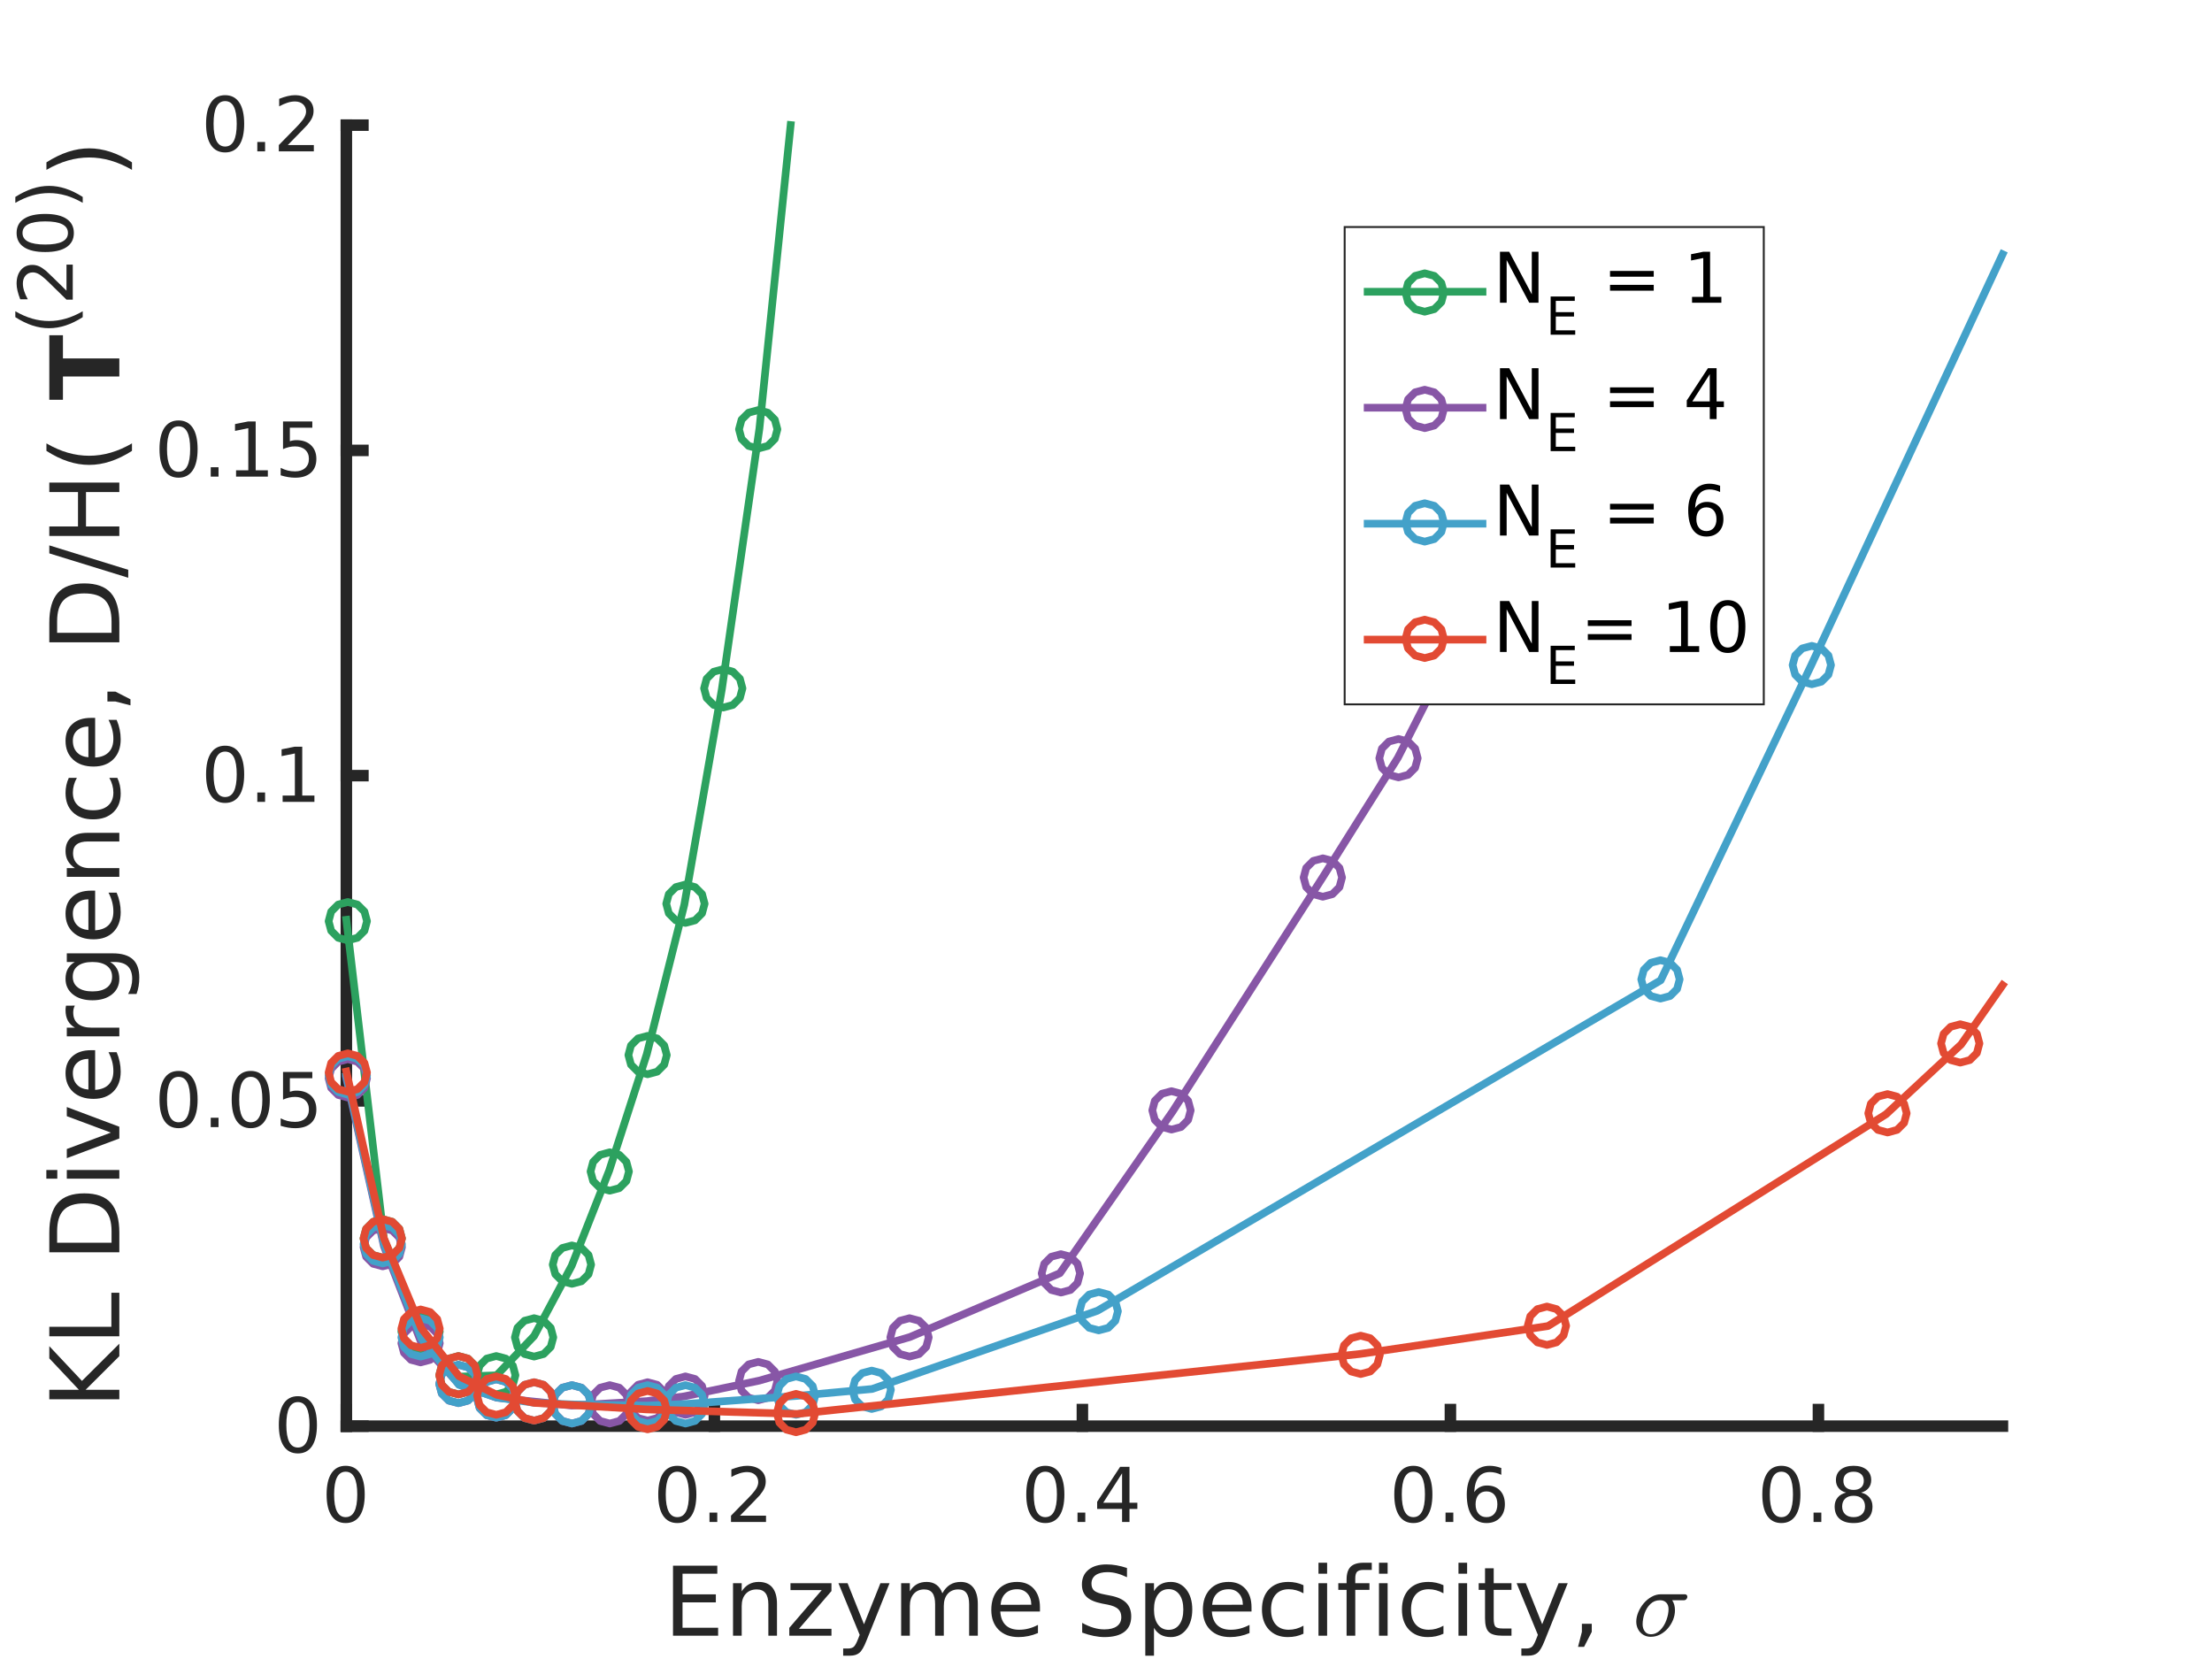 <?xml version="1.0"?>
<!DOCTYPE svg PUBLIC '-//W3C//DTD SVG 1.0//EN'
          'http://www.w3.org/TR/2001/REC-SVG-20010904/DTD/svg10.dtd'>
<svg xmlns:xlink="http://www.w3.org/1999/xlink" style="fill-opacity:1; color-rendering:auto; color-interpolation:auto; stroke:black; text-rendering:auto; stroke-linecap:square; stroke-miterlimit:10; stroke-opacity:1; shape-rendering:auto; fill:black; stroke-dasharray:none; font-weight:normal; stroke-width:1; font-family:'Dialog'; font-style:normal; stroke-linejoin:miter; font-size:12px; stroke-dashoffset:0; image-rendering:auto;" width="760" height="570" xmlns="http://www.w3.org/2000/svg"
><rect width="100%" height="100%" fill="#333333" stroke="none"/><!--Generated by the Batik Graphics2D SVG Generator--><defs id="genericDefs"
  /><g
  ><defs id="defs1"
    ><clipPath clipPathUnits="userSpaceOnUse" id="clipPath1"
      ><path d="M0 0 L760 0 L760 570 L0 570 L0 0 Z"
      /></clipPath
    ></defs
    ><g style="fill:white; stroke:white;"
    ><rect x="0" y="0" width="760" style="clip-path:url(#clipPath1); stroke:none;" height="570"
    /></g
    ><g style="fill:white; text-rendering:optimizeSpeed; color-rendering:optimizeSpeed; image-rendering:optimizeSpeed; shape-rendering:crispEdges; color-interpolation:sRGB; stroke:white;"
    ><rect x="0" width="760" height="570" y="0" style="stroke:none;"
      /><path style="stroke:none;" d="M119 490 L688 490 L688 43 L119 43 Z"
    /></g
    ><g style="fill:rgb(38,38,38); text-rendering:geometricPrecision; color-rendering:optimizeQuality; image-rendering:optimizeQuality; stroke-linejoin:round; color-interpolation:linearRGB; stroke:rgb(38,38,38); stroke-width:3.958;"
    ><line y2="490" style="fill:none;" x1="119" x2="688" y1="490"
      /><line y2="484.31" style="fill:none;" x1="119" x2="119" y1="490"
      /><line y2="484.31" style="fill:none;" x1="245.444" x2="245.444" y1="490"
      /><line y2="484.31" style="fill:none;" x1="371.889" x2="371.889" y1="490"
      /><line y2="484.31" style="fill:none;" x1="498.333" x2="498.333" y1="490"
      /><line y2="484.31" style="fill:none;" x1="624.778" x2="624.778" y1="490"
    /></g
    ><g transform="translate(119,497.917)" style="font-size:26px; fill:rgb(38,38,38); text-rendering:geometricPrecision; color-rendering:optimizeQuality; image-rendering:optimizeQuality; font-family:'SansSerif'; color-interpolation:linearRGB; stroke:rgb(38,38,38);"
    ><path style="stroke:none;" d="M-0.234 7.734 Q-2.219 7.734 -3.211 9.68 Q-4.203 11.625 -4.203 15.547 Q-4.203 19.438 -3.211 21.391 Q-2.219 23.344 -0.234 23.344 Q1.766 23.344 2.758 21.391 Q3.75 19.438 3.75 15.547 Q3.75 11.625 2.758 9.68 Q1.766 7.734 -0.234 7.734 ZM-0.234 5.703 Q2.953 5.703 4.633 8.227 Q6.312 10.75 6.312 15.547 Q6.312 20.328 4.633 22.852 Q2.953 25.375 -0.234 25.375 Q-3.422 25.375 -5.102 22.852 Q-6.781 20.328 -6.781 15.547 Q-6.781 10.75 -5.102 8.227 Q-3.422 5.703 -0.234 5.703 Z"
    /></g
    ><g transform="translate(245.444,497.917)" style="font-size:26px; fill:rgb(38,38,38); text-rendering:geometricPrecision; color-rendering:optimizeQuality; image-rendering:optimizeQuality; font-family:'SansSerif'; color-interpolation:linearRGB; stroke:rgb(38,38,38);"
    ><path style="stroke:none;" d="M-12.734 7.734 Q-14.719 7.734 -15.711 9.68 Q-16.703 11.625 -16.703 15.547 Q-16.703 19.438 -15.711 21.391 Q-14.719 23.344 -12.734 23.344 Q-10.734 23.344 -9.742 21.391 Q-8.75 19.438 -8.75 15.547 Q-8.75 11.625 -9.742 9.68 Q-10.734 7.734 -12.734 7.734 ZM-12.734 5.703 Q-9.547 5.703 -7.867 8.227 Q-6.188 10.75 -6.188 15.547 Q-6.188 20.328 -7.867 22.852 Q-9.547 25.375 -12.734 25.375 Q-15.922 25.375 -17.602 22.852 Q-19.281 20.328 -19.281 15.547 Q-19.281 10.75 -17.602 8.227 Q-15.922 5.703 -12.734 5.703 ZM-1.677 21.781 L0.995 21.781 L0.995 25 L-1.677 25 L-1.677 21.781 ZM8.791 22.844 L17.744 22.844 L17.744 25 L5.713 25 L5.713 22.844 Q7.166 21.328 9.69 18.781 Q12.213 16.234 12.854 15.5 Q14.088 14.125 14.58 13.164 Q15.072 12.203 15.072 11.281 Q15.072 9.766 14.01 8.812 Q12.947 7.859 11.244 7.859 Q10.041 7.859 8.705 8.281 Q7.369 8.703 5.838 9.547 L5.838 6.953 Q7.385 6.344 8.729 6.023 Q10.072 5.703 11.197 5.703 Q14.135 5.703 15.893 7.172 Q17.65 8.641 17.65 11.109 Q17.65 12.281 17.213 13.328 Q16.775 14.375 15.619 15.797 Q15.291 16.156 13.596 17.922 Q11.9 19.688 8.791 22.844 Z"
    /></g
    ><g transform="translate(371.889,497.917)" style="font-size:26px; fill:rgb(38,38,38); text-rendering:geometricPrecision; color-rendering:optimizeQuality; image-rendering:optimizeQuality; font-family:'SansSerif'; color-interpolation:linearRGB; stroke:rgb(38,38,38);"
    ><path style="stroke:none;" d="M-12.734 7.734 Q-14.719 7.734 -15.711 9.68 Q-16.703 11.625 -16.703 15.547 Q-16.703 19.438 -15.711 21.391 Q-14.719 23.344 -12.734 23.344 Q-10.734 23.344 -9.742 21.391 Q-8.75 19.438 -8.75 15.547 Q-8.75 11.625 -9.742 9.68 Q-10.734 7.734 -12.734 7.734 ZM-12.734 5.703 Q-9.547 5.703 -7.867 8.227 Q-6.188 10.75 -6.188 15.547 Q-6.188 20.328 -7.867 22.852 Q-9.547 25.375 -12.734 25.375 Q-15.922 25.375 -17.602 22.852 Q-19.281 20.328 -19.281 15.547 Q-19.281 10.75 -17.602 8.227 Q-15.922 5.703 -12.734 5.703 ZM-1.677 21.781 L0.995 21.781 L0.995 25 L-1.677 25 L-1.677 21.781 ZM13.635 8.281 L7.166 18.391 L13.635 18.391 L13.635 8.281 ZM12.963 6.047 L16.182 6.047 L16.182 18.391 L18.885 18.391 L18.885 20.531 L16.182 20.531 L16.182 25 L13.635 25 L13.635 20.531 L5.072 20.531 L5.072 18.062 L12.963 6.047 Z"
    /></g
    ><g transform="translate(498.333,497.917)" style="font-size:26px; fill:rgb(38,38,38); text-rendering:geometricPrecision; color-rendering:optimizeQuality; image-rendering:optimizeQuality; font-family:'SansSerif'; color-interpolation:linearRGB; stroke:rgb(38,38,38);"
    ><path style="stroke:none;" d="M-12.734 7.734 Q-14.719 7.734 -15.711 9.68 Q-16.703 11.625 -16.703 15.547 Q-16.703 19.438 -15.711 21.391 Q-14.719 23.344 -12.734 23.344 Q-10.734 23.344 -9.742 21.391 Q-8.75 19.438 -8.75 15.547 Q-8.75 11.625 -9.742 9.68 Q-10.734 7.734 -12.734 7.734 ZM-12.734 5.703 Q-9.547 5.703 -7.867 8.227 Q-6.188 10.75 -6.188 15.547 Q-6.188 20.328 -7.867 22.852 Q-9.547 25.375 -12.734 25.375 Q-15.922 25.375 -17.602 22.852 Q-19.281 20.328 -19.281 15.547 Q-19.281 10.75 -17.602 8.227 Q-15.922 5.703 -12.734 5.703 ZM-1.677 21.781 L0.995 21.781 L0.995 25 L-1.677 25 L-1.677 21.781 ZM12.385 14.5 Q10.666 14.5 9.658 15.68 Q8.65 16.859 8.65 18.922 Q8.65 20.969 9.658 22.156 Q10.666 23.344 12.385 23.344 Q14.119 23.344 15.127 22.156 Q16.135 20.969 16.135 18.922 Q16.135 16.859 15.127 15.68 Q14.119 14.5 12.385 14.5 ZM17.479 6.469 L17.479 8.797 Q16.51 8.344 15.525 8.102 Q14.541 7.859 13.588 7.859 Q11.041 7.859 9.705 9.57 Q8.369 11.281 8.182 14.75 Q8.916 13.656 10.049 13.062 Q11.182 12.469 12.541 12.469 Q15.4 12.469 17.057 14.203 Q18.713 15.938 18.713 18.922 Q18.713 21.844 16.986 23.609 Q15.26 25.375 12.385 25.375 Q9.104 25.375 7.361 22.852 Q5.619 20.328 5.619 15.547 Q5.619 11.047 7.752 8.375 Q9.885 5.703 13.479 5.703 Q14.447 5.703 15.432 5.891 Q16.416 6.078 17.479 6.469 Z"
    /></g
    ><g transform="translate(624.778,497.917)" style="font-size:26px; fill:rgb(38,38,38); text-rendering:geometricPrecision; color-rendering:optimizeQuality; image-rendering:optimizeQuality; font-family:'SansSerif'; color-interpolation:linearRGB; stroke:rgb(38,38,38);"
    ><path style="stroke:none;" d="M-12.734 7.734 Q-14.719 7.734 -15.711 9.68 Q-16.703 11.625 -16.703 15.547 Q-16.703 19.438 -15.711 21.391 Q-14.719 23.344 -12.734 23.344 Q-10.734 23.344 -9.742 21.391 Q-8.75 19.438 -8.75 15.547 Q-8.75 11.625 -9.742 9.68 Q-10.734 7.734 -12.734 7.734 ZM-12.734 5.703 Q-9.547 5.703 -7.867 8.227 Q-6.188 10.75 -6.188 15.547 Q-6.188 20.328 -7.867 22.852 Q-9.547 25.375 -12.734 25.375 Q-15.922 25.375 -17.602 22.852 Q-19.281 20.328 -19.281 15.547 Q-19.281 10.75 -17.602 8.227 Q-15.922 5.703 -12.734 5.703 ZM-1.677 21.781 L0.995 21.781 L0.995 25 L-1.677 25 L-1.677 21.781 ZM12.072 16 Q10.244 16 9.197 16.977 Q8.15 17.953 8.15 19.672 Q8.15 21.375 9.197 22.359 Q10.244 23.344 12.072 23.344 Q13.9 23.344 14.955 22.359 Q16.01 21.375 16.01 19.672 Q16.01 17.953 14.963 16.977 Q13.916 16 12.072 16 ZM9.51 14.906 Q7.854 14.5 6.932 13.367 Q6.01 12.234 6.01 10.609 Q6.01 8.344 7.635 7.023 Q9.26 5.703 12.072 5.703 Q14.9 5.703 16.518 7.023 Q18.135 8.344 18.135 10.609 Q18.135 12.234 17.213 13.367 Q16.291 14.5 14.65 14.906 Q16.51 15.344 17.541 16.602 Q18.572 17.859 18.572 19.672 Q18.572 22.422 16.893 23.898 Q15.213 25.375 12.072 25.375 Q8.932 25.375 7.252 23.898 Q5.572 22.422 5.572 19.672 Q5.572 17.859 6.611 16.602 Q7.65 15.344 9.51 14.906 ZM8.572 10.859 Q8.572 12.328 9.494 13.156 Q10.416 13.984 12.072 13.984 Q13.729 13.984 14.658 13.156 Q15.588 12.328 15.588 10.859 Q15.588 9.391 14.658 8.562 Q13.729 7.734 12.072 7.734 Q10.416 7.734 9.494 8.562 Q8.572 9.391 8.572 10.859 Z"
    /></g
    ><g transform="translate(228,562)" style="font-size:33px; fill:rgb(38,38,38); text-rendering:geometricPrecision; color-rendering:optimizeQuality; image-rendering:optimizeQuality; font-family:'SansSerif'; color-interpolation:linearRGB; stroke:rgb(38,38,38);"
    ><path style="stroke:none;" d="M3.234 -24.062 L18.453 -24.062 L18.453 -21.312 L6.5 -21.312 L6.5 -14.203 L17.953 -14.203 L17.953 -11.453 L6.5 -11.453 L6.5 -2.734 L18.734 -2.734 L18.734 0 L3.234 0 L3.234 -24.062 ZM38.96 -10.891 L38.96 0 L35.991 0 L35.991 -10.797 Q35.991 -13.359 34.999 -14.633 Q34.007 -15.906 32.007 -15.906 Q29.601 -15.906 28.218 -14.375 Q26.835 -12.844 26.835 -10.203 L26.835 0 L23.851 0 L23.851 -18.047 L26.835 -18.047 L26.835 -15.25 Q27.898 -16.875 29.335 -17.68 Q30.773 -18.484 32.663 -18.484 Q35.773 -18.484 37.366 -16.555 Q38.96 -14.625 38.96 -10.891 ZM43.594 -18.047 L57.672 -18.047 L57.672 -15.344 L46.516 -2.375 L57.672 -2.375 L57.672 0 L43.188 0 L43.188 -2.703 L54.328 -15.672 L43.594 -15.672 L43.594 -18.047 ZM69.712 1.672 Q68.447 4.906 67.259 5.883 Q66.072 6.859 64.072 6.859 L61.697 6.859 L61.697 4.391 L63.431 4.391 Q64.665 4.391 65.337 3.805 Q66.009 3.219 66.837 1.062 L67.369 -0.297 L60.072 -18.047 L63.212 -18.047 L68.853 -3.938 L74.494 -18.047 L77.634 -18.047 L69.712 1.672 ZM95.773 -14.578 Q96.882 -16.578 98.429 -17.531 Q99.976 -18.484 102.085 -18.484 Q104.898 -18.484 106.429 -16.508 Q107.96 -14.531 107.96 -10.891 L107.96 0 L104.976 0 L104.976 -10.797 Q104.976 -13.391 104.062 -14.648 Q103.148 -15.906 101.257 -15.906 Q98.945 -15.906 97.609 -14.375 Q96.273 -12.844 96.273 -10.203 L96.273 0 L93.289 0 L93.289 -10.797 Q93.289 -13.406 92.374 -14.656 Q91.46 -15.906 89.539 -15.906 Q87.273 -15.906 85.937 -14.367 Q84.601 -12.828 84.601 -10.203 L84.601 0 L81.617 0 L81.617 -18.047 L84.601 -18.047 L84.601 -15.25 Q85.617 -16.906 87.031 -17.695 Q88.445 -18.484 90.398 -18.484 Q92.367 -18.484 93.742 -17.484 Q95.117 -16.484 95.773 -14.578 ZM129.31 -9.766 L129.31 -8.312 L115.685 -8.312 Q115.872 -5.25 117.52 -3.648 Q119.169 -2.047 122.122 -2.047 Q123.825 -2.047 125.435 -2.469 Q127.044 -2.891 128.622 -3.719 L128.622 -0.922 Q127.028 -0.234 125.349 0.117 Q123.669 0.469 121.95 0.469 Q117.622 0.469 115.106 -2.047 Q112.591 -4.562 112.591 -8.844 Q112.591 -13.281 114.981 -15.883 Q117.372 -18.484 121.435 -18.484 Q125.075 -18.484 127.192 -16.141 Q129.31 -13.797 129.31 -9.766 ZM126.341 -10.641 Q126.31 -13.062 124.981 -14.516 Q123.653 -15.969 121.466 -15.969 Q118.981 -15.969 117.489 -14.57 Q115.997 -13.172 115.778 -10.625 L126.341 -10.641 ZM159.211 -23.266 L159.211 -20.094 Q157.368 -20.984 155.719 -21.414 Q154.071 -21.844 152.54 -21.844 Q149.883 -21.844 148.446 -20.812 Q147.008 -19.781 147.008 -17.891 Q147.008 -16.297 147.961 -15.477 Q148.915 -14.656 151.586 -14.156 L153.555 -13.766 Q157.196 -13.062 158.93 -11.32 Q160.665 -9.578 160.665 -6.641 Q160.665 -3.141 158.321 -1.336 Q155.977 0.469 151.446 0.469 Q149.743 0.469 147.813 0.078 Q145.883 -0.312 143.821 -1.062 L143.821 -4.422 Q145.805 -3.297 147.711 -2.734 Q149.618 -2.172 151.446 -2.172 Q154.243 -2.172 155.75 -3.266 Q157.258 -4.359 157.258 -6.391 Q157.258 -8.172 156.172 -9.172 Q155.086 -10.172 152.602 -10.672 L150.633 -11.047 Q146.993 -11.781 145.36 -13.328 Q143.727 -14.875 143.727 -17.625 Q143.727 -20.812 145.977 -22.656 Q148.227 -24.5 152.18 -24.5 Q153.868 -24.5 155.625 -24.188 Q157.383 -23.875 159.211 -23.266 ZM168.487 -2.703 L168.487 6.859 L165.502 6.859 L165.502 -18.047 L168.487 -18.047 L168.487 -15.312 Q169.409 -16.922 170.838 -17.703 Q172.268 -18.484 174.252 -18.484 Q177.534 -18.484 179.588 -15.875 Q181.643 -13.266 181.643 -9 Q181.643 -4.75 179.588 -2.141 Q177.534 0.469 174.252 0.469 Q172.268 0.469 170.838 -0.312 Q169.409 -1.094 168.487 -2.703 ZM178.565 -9 Q178.565 -12.281 177.221 -14.141 Q175.877 -16 173.518 -16 Q171.174 -16 169.831 -14.141 Q168.487 -12.281 168.487 -9 Q168.487 -5.734 169.831 -3.875 Q171.174 -2.016 173.518 -2.016 Q175.877 -2.016 177.221 -3.875 Q178.565 -5.734 178.565 -9 ZM201.997 -9.766 L201.997 -8.312 L188.372 -8.312 Q188.559 -5.25 190.208 -3.648 Q191.856 -2.047 194.809 -2.047 Q196.512 -2.047 198.122 -2.469 Q199.731 -2.891 201.309 -3.719 L201.309 -0.922 Q199.715 -0.234 198.036 0.117 Q196.356 0.469 194.637 0.469 Q190.309 0.469 187.793 -2.047 Q185.278 -4.562 185.278 -8.844 Q185.278 -13.281 187.668 -15.883 Q190.059 -18.484 194.122 -18.484 Q197.762 -18.484 199.879 -16.141 Q201.997 -13.797 201.997 -9.766 ZM199.028 -10.641 Q198.997 -13.062 197.668 -14.516 Q196.34 -15.969 194.153 -15.969 Q191.668 -15.969 190.176 -14.57 Q188.684 -13.172 188.465 -10.625 L199.028 -10.641 ZM219.846 -17.359 L219.846 -14.578 Q218.596 -15.281 217.331 -15.625 Q216.065 -15.969 214.768 -15.969 Q211.893 -15.969 210.299 -14.141 Q208.706 -12.312 208.706 -9 Q208.706 -5.703 210.299 -3.875 Q211.893 -2.047 214.768 -2.047 Q216.065 -2.047 217.331 -2.391 Q218.596 -2.734 219.846 -3.438 L219.846 -0.688 Q218.612 -0.109 217.284 0.18 Q215.956 0.469 214.456 0.469 Q210.377 0.469 207.979 -2.094 Q205.581 -4.656 205.581 -9 Q205.581 -13.422 208.002 -15.953 Q210.424 -18.484 214.643 -18.484 Q216.018 -18.484 217.323 -18.203 Q218.627 -17.922 219.846 -17.359 ZM225.005 -18.047 L227.974 -18.047 L227.974 0 L225.005 0 L225.005 -18.047 ZM225.005 -25.078 L227.974 -25.078 L227.974 -21.312 L225.005 -21.312 L225.005 -25.078 ZM243.315 -25.078 L243.315 -22.609 L240.471 -22.609 Q238.877 -22.609 238.26 -21.961 Q237.643 -21.312 237.643 -19.641 L237.643 -18.047 L242.518 -18.047 L242.518 -15.75 L237.643 -15.75 L237.643 0 L234.658 0 L234.658 -15.75 L231.815 -15.75 L231.815 -18.047 L234.658 -18.047 L234.658 -19.297 Q234.658 -22.312 236.057 -23.695 Q237.455 -25.078 240.502 -25.078 L243.315 -25.078 ZM245.792 -18.047 L248.76 -18.047 L248.76 0 L245.792 0 L245.792 -18.047 ZM245.792 -25.078 L248.76 -25.078 L248.76 -21.312 L245.792 -21.312 L245.792 -25.078 ZM267.944 -17.359 L267.944 -14.578 Q266.694 -15.281 265.429 -15.625 Q264.163 -15.969 262.866 -15.969 Q259.991 -15.969 258.397 -14.141 Q256.804 -12.312 256.804 -9 Q256.804 -5.703 258.397 -3.875 Q259.991 -2.047 262.866 -2.047 Q264.163 -2.047 265.429 -2.391 Q266.694 -2.734 267.944 -3.438 L267.944 -0.688 Q266.71 -0.109 265.382 0.18 Q264.054 0.469 262.554 0.469 Q258.476 0.469 256.077 -2.094 Q253.679 -4.656 253.679 -9 Q253.679 -13.422 256.101 -15.953 Q258.522 -18.484 262.741 -18.484 Q264.116 -18.484 265.421 -18.203 Q266.726 -17.922 267.944 -17.359 ZM273.103 -18.047 L276.072 -18.047 L276.072 0 L273.103 0 L273.103 -18.047 ZM273.103 -25.078 L276.072 -25.078 L276.072 -21.312 L273.103 -21.312 L273.103 -25.078 ZM285.209 -23.172 L285.209 -18.047 L291.319 -18.047 L291.319 -15.75 L285.209 -15.75 L285.209 -5.953 Q285.209 -3.734 285.811 -3.109 Q286.413 -2.484 288.272 -2.484 L291.319 -2.484 L291.319 0 L288.272 0 Q284.834 0 283.53 -1.281 Q282.225 -2.562 282.225 -5.953 L282.225 -15.75 L280.053 -15.75 L280.053 -18.047 L282.225 -18.047 L282.225 -23.172 L285.209 -23.172 ZM302.727 1.672 Q301.461 4.906 300.273 5.883 Q299.086 6.859 297.086 6.859 L294.711 6.859 L294.711 4.391 L296.445 4.391 Q297.68 4.391 298.352 3.805 Q299.023 3.219 299.852 1.062 L300.383 -0.297 L293.086 -18.047 L296.227 -18.047 L301.867 -3.938 L307.508 -18.047 L310.648 -18.047 L302.727 1.672 ZM315.506 -4.094 L318.897 -4.094 L318.897 -1.328 L316.256 3.828 L314.178 3.828 L315.506 -1.328 L315.506 -4.094 Z"
    /></g
    ><g transform="translate(561,562)" style="font-size:33px; fill:rgb(38,38,38); text-rendering:geometricPrecision; color-rendering:optimizeQuality; image-rendering:optimizeQuality; font-family:'mwb_cmmi10'; color-interpolation:linearRGB; stroke:rgb(38,38,38);"
    ><path style="stroke:none;" d="M6.172 0.375 Q4.703 0.375 3.57 -0.328 Q2.438 -1.031 1.812 -2.227 Q1.188 -3.422 1.188 -4.844 Q1.188 -6.375 1.883 -8.07 Q2.578 -9.766 3.781 -11.164 Q4.984 -12.562 6.5 -13.398 Q8.016 -14.234 9.609 -14.234 L17.922 -14.234 Q18.25 -14.234 18.492 -14.008 Q18.734 -13.781 18.734 -13.391 Q18.734 -12.906 18.391 -12.547 Q18.047 -12.188 17.562 -12.188 L13.531 -12.188 Q14.484 -10.766 14.484 -8.75 Q14.484 -7.094 13.844 -5.484 Q13.203 -3.875 12.055 -2.539 Q10.906 -1.203 9.383 -0.414 Q7.859 0.375 6.172 0.375 ZM6.203 -0.5 Q8.016 -0.5 9.406 -1.906 Q10.797 -3.312 11.539 -5.352 Q12.281 -7.391 12.281 -9.141 Q12.281 -10.547 11.5 -11.367 Q10.719 -12.188 9.312 -12.188 Q7.391 -12.188 6.047 -10.898 Q4.703 -9.609 4.039 -7.656 Q3.375 -5.703 3.375 -3.906 Q3.375 -2.484 4.117 -1.492 Q4.859 -0.5 6.203 -0.5 Z"
    /></g
    ><g style="fill:rgb(38,38,38); text-rendering:geometricPrecision; color-rendering:optimizeQuality; image-rendering:optimizeQuality; stroke-linejoin:round; color-interpolation:linearRGB; stroke:rgb(38,38,38); stroke-width:3.958;"
    ><line y2="43" style="fill:none;" x1="119" x2="119" y1="490"
      /><line y2="490" style="fill:none;" x1="119" x2="124.69" y1="490"
      /><line y2="378.25" style="fill:none;" x1="119" x2="124.69" y1="378.25"
      /><line y2="266.5" style="fill:none;" x1="119" x2="124.69" y1="266.5"
      /><line y2="154.75" style="fill:none;" x1="119" x2="124.69" y1="154.75"
      /><line y2="43" style="fill:none;" x1="119" x2="124.69" y1="43"
    /></g
    ><g transform="translate(111.083,490)" style="font-size:26px; fill:rgb(38,38,38); text-rendering:geometricPrecision; color-rendering:optimizeQuality; image-rendering:optimizeQuality; font-family:'SansSerif'; color-interpolation:linearRGB; stroke:rgb(38,38,38);"
    ><path style="stroke:none;" d="M-8.734 -8.266 Q-10.719 -8.266 -11.711 -6.32 Q-12.703 -4.375 -12.703 -0.453 Q-12.703 3.438 -11.711 5.391 Q-10.719 7.344 -8.734 7.344 Q-6.734 7.344 -5.742 5.391 Q-4.75 3.438 -4.75 -0.453 Q-4.75 -4.375 -5.742 -6.32 Q-6.734 -8.266 -8.734 -8.266 ZM-8.734 -10.297 Q-5.547 -10.297 -3.867 -7.773 Q-2.188 -5.25 -2.188 -0.453 Q-2.188 4.328 -3.867 6.852 Q-5.547 9.375 -8.734 9.375 Q-11.922 9.375 -13.602 6.852 Q-15.281 4.328 -15.281 -0.453 Q-15.281 -5.25 -13.602 -7.773 Q-11.922 -10.297 -8.734 -10.297 Z"
    /></g
    ><g transform="translate(111.083,378.25)" style="font-size:26px; fill:rgb(38,38,38); text-rendering:geometricPrecision; color-rendering:optimizeQuality; image-rendering:optimizeQuality; font-family:'SansSerif'; color-interpolation:linearRGB; stroke:rgb(38,38,38);"
    ><path style="stroke:none;" d="M-49.734 -8.266 Q-51.719 -8.266 -52.711 -6.32 Q-53.703 -4.375 -53.703 -0.453 Q-53.703 3.438 -52.711 5.391 Q-51.719 7.344 -49.734 7.344 Q-47.734 7.344 -46.742 5.391 Q-45.75 3.438 -45.75 -0.453 Q-45.75 -4.375 -46.742 -6.32 Q-47.734 -8.266 -49.734 -8.266 ZM-49.734 -10.297 Q-46.547 -10.297 -44.867 -7.773 Q-43.188 -5.25 -43.188 -0.453 Q-43.188 4.328 -44.867 6.852 Q-46.547 9.375 -49.734 9.375 Q-52.922 9.375 -54.602 6.852 Q-56.281 4.328 -56.281 -0.453 Q-56.281 -5.25 -54.602 -7.773 Q-52.922 -10.297 -49.734 -10.297 ZM-38.677 5.781 L-36.005 5.781 L-36.005 9 L-38.677 9 L-38.677 5.781 ZM-24.928 -8.266 Q-26.912 -8.266 -27.904 -6.32 Q-28.896 -4.375 -28.896 -0.453 Q-28.896 3.438 -27.904 5.391 Q-26.912 7.344 -24.928 7.344 Q-22.928 7.344 -21.936 5.391 Q-20.943 3.438 -20.943 -0.453 Q-20.943 -4.375 -21.936 -6.32 Q-22.928 -8.266 -24.928 -8.266 ZM-24.928 -10.297 Q-21.74 -10.297 -20.061 -7.773 Q-18.381 -5.25 -18.381 -0.453 Q-18.381 4.328 -20.061 6.852 Q-21.74 9.375 -24.928 9.375 Q-28.115 9.375 -29.795 6.852 Q-31.475 4.328 -31.475 -0.453 Q-31.475 -5.25 -29.795 -7.773 Q-28.115 -10.297 -24.928 -10.297 ZM-13.839 -9.953 L-3.776 -9.953 L-3.776 -7.797 L-11.495 -7.797 L-11.495 -3.156 Q-10.933 -3.344 -10.378 -3.438 Q-9.823 -3.531 -9.261 -3.531 Q-6.089 -3.531 -4.237 -1.789 Q-2.386 -0.047 -2.386 2.922 Q-2.386 5.984 -4.284 7.68 Q-6.183 9.375 -9.651 9.375 Q-10.854 9.375 -12.089 9.172 Q-13.323 8.969 -14.651 8.562 L-14.651 5.984 Q-13.495 6.594 -12.276 6.898 Q-11.058 7.203 -9.714 7.203 Q-7.511 7.203 -6.229 6.055 Q-4.948 4.906 -4.948 2.922 Q-4.948 0.938 -6.229 -0.219 Q-7.511 -1.375 -9.714 -1.375 Q-10.729 -1.375 -11.753 -1.148 Q-12.776 -0.922 -13.839 -0.438 L-13.839 -9.953 Z"
    /></g
    ><g transform="translate(111.083,266.5)" style="font-size:26px; fill:rgb(38,38,38); text-rendering:geometricPrecision; color-rendering:optimizeQuality; image-rendering:optimizeQuality; font-family:'SansSerif'; color-interpolation:linearRGB; stroke:rgb(38,38,38);"
    ><path style="stroke:none;" d="M-33.734 -8.266 Q-35.719 -8.266 -36.711 -6.32 Q-37.703 -4.375 -37.703 -0.453 Q-37.703 3.438 -36.711 5.391 Q-35.719 7.344 -33.734 7.344 Q-31.734 7.344 -30.742 5.391 Q-29.75 3.438 -29.75 -0.453 Q-29.75 -4.375 -30.742 -6.32 Q-31.734 -8.266 -33.734 -8.266 ZM-33.734 -10.297 Q-30.547 -10.297 -28.867 -7.773 Q-27.188 -5.25 -27.188 -0.453 Q-27.188 4.328 -28.867 6.852 Q-30.547 9.375 -33.734 9.375 Q-36.922 9.375 -38.602 6.852 Q-40.281 4.328 -40.281 -0.453 Q-40.281 -5.25 -38.602 -7.773 Q-36.922 -10.297 -33.734 -10.297 ZM-22.677 5.781 L-20.005 5.781 L-20.005 9 L-22.677 9 L-22.677 5.781 ZM-13.975 6.844 L-9.771 6.844 L-9.771 -7.625 L-14.334 -6.703 L-14.334 -9.047 L-9.803 -9.953 L-7.24 -9.953 L-7.24 6.844 L-3.053 6.844 L-3.053 9 L-13.975 9 L-13.975 6.844 Z"
    /></g
    ><g transform="translate(111.083,154.75)" style="font-size:26px; fill:rgb(38,38,38); text-rendering:geometricPrecision; color-rendering:optimizeQuality; image-rendering:optimizeQuality; font-family:'SansSerif'; color-interpolation:linearRGB; stroke:rgb(38,38,38);"
    ><path style="stroke:none;" d="M-49.734 -8.266 Q-51.719 -8.266 -52.711 -6.32 Q-53.703 -4.375 -53.703 -0.453 Q-53.703 3.438 -52.711 5.391 Q-51.719 7.344 -49.734 7.344 Q-47.734 7.344 -46.742 5.391 Q-45.75 3.438 -45.75 -0.453 Q-45.75 -4.375 -46.742 -6.32 Q-47.734 -8.266 -49.734 -8.266 ZM-49.734 -10.297 Q-46.547 -10.297 -44.867 -7.773 Q-43.188 -5.25 -43.188 -0.453 Q-43.188 4.328 -44.867 6.852 Q-46.547 9.375 -49.734 9.375 Q-52.922 9.375 -54.602 6.852 Q-56.281 4.328 -56.281 -0.453 Q-56.281 -5.25 -54.602 -7.773 Q-52.922 -10.297 -49.734 -10.297 ZM-38.677 5.781 L-36.005 5.781 L-36.005 9 L-38.677 9 L-38.677 5.781 ZM-29.975 6.844 L-25.771 6.844 L-25.771 -7.625 L-30.334 -6.703 L-30.334 -9.047 L-25.803 -9.953 L-23.24 -9.953 L-23.24 6.844 L-19.053 6.844 L-19.053 9 L-29.975 9 L-29.975 6.844 ZM-13.839 -9.953 L-3.776 -9.953 L-3.776 -7.797 L-11.495 -7.797 L-11.495 -3.156 Q-10.933 -3.344 -10.378 -3.438 Q-9.823 -3.531 -9.261 -3.531 Q-6.089 -3.531 -4.237 -1.789 Q-2.386 -0.047 -2.386 2.922 Q-2.386 5.984 -4.284 7.68 Q-6.183 9.375 -9.651 9.375 Q-10.854 9.375 -12.089 9.172 Q-13.323 8.969 -14.651 8.562 L-14.651 5.984 Q-13.495 6.594 -12.276 6.898 Q-11.058 7.203 -9.714 7.203 Q-7.511 7.203 -6.229 6.055 Q-4.948 4.906 -4.948 2.922 Q-4.948 0.938 -6.229 -0.219 Q-7.511 -1.375 -9.714 -1.375 Q-10.729 -1.375 -11.753 -1.148 Q-12.776 -0.922 -13.839 -0.438 L-13.839 -9.953 Z"
    /></g
    ><g transform="translate(111.083,43)" style="font-size:26px; fill:rgb(38,38,38); text-rendering:geometricPrecision; color-rendering:optimizeQuality; image-rendering:optimizeQuality; font-family:'SansSerif'; color-interpolation:linearRGB; stroke:rgb(38,38,38);"
    ><path style="stroke:none;" d="M-33.734 -8.266 Q-35.719 -8.266 -36.711 -6.32 Q-37.703 -4.375 -37.703 -0.453 Q-37.703 3.438 -36.711 5.391 Q-35.719 7.344 -33.734 7.344 Q-31.734 7.344 -30.742 5.391 Q-29.75 3.438 -29.75 -0.453 Q-29.75 -4.375 -30.742 -6.32 Q-31.734 -8.266 -33.734 -8.266 ZM-33.734 -10.297 Q-30.547 -10.297 -28.867 -7.773 Q-27.188 -5.25 -27.188 -0.453 Q-27.188 4.328 -28.867 6.852 Q-30.547 9.375 -33.734 9.375 Q-36.922 9.375 -38.602 6.852 Q-40.281 4.328 -40.281 -0.453 Q-40.281 -5.25 -38.602 -7.773 Q-36.922 -10.297 -33.734 -10.297 ZM-22.677 5.781 L-20.005 5.781 L-20.005 9 L-22.677 9 L-22.677 5.781 ZM-12.209 6.844 L-3.256 6.844 L-3.256 9 L-15.287 9 L-15.287 6.844 Q-13.834 5.328 -11.31 2.781 Q-8.787 0.234 -8.146 -0.5 Q-6.912 -1.875 -6.42 -2.836 Q-5.928 -3.797 -5.928 -4.719 Q-5.928 -6.234 -6.99 -7.188 Q-8.053 -8.141 -9.756 -8.141 Q-10.959 -8.141 -12.295 -7.719 Q-13.631 -7.297 -15.162 -6.453 L-15.162 -9.047 Q-13.615 -9.656 -12.271 -9.977 Q-10.928 -10.297 -9.803 -10.297 Q-6.865 -10.297 -5.107 -8.828 Q-3.35 -7.359 -3.35 -4.891 Q-3.35 -3.719 -3.787 -2.672 Q-4.225 -1.625 -5.381 -0.203 Q-5.709 0.156 -7.404 1.922 Q-9.1 3.688 -12.209 6.844 Z"
    /></g
    ><g transform="translate(41,484) rotate(-90)" style="font-size:33px; fill:rgb(38,38,38); text-rendering:geometricPrecision; color-rendering:optimizeQuality; image-rendering:optimizeQuality; font-family:'SansSerif'; color-interpolation:linearRGB; stroke:rgb(38,38,38);"
    ><path style="stroke:none;" d="M3.234 -24.062 L6.5 -24.062 L6.5 -13.891 L17.297 -24.062 L21.484 -24.062 L9.547 -12.844 L22.328 0 L18.047 0 L6.5 -11.578 L6.5 0 L3.234 0 L3.234 -24.062 ZM24.875 -24.062 L28.14 -24.062 L28.14 -2.734 L39.843 -2.734 L39.843 0 L24.875 0 L24.875 -24.062 ZM57.015 -21.375 L57.015 -2.672 L60.937 -2.672 Q65.921 -2.672 68.234 -4.93 Q70.546 -7.188 70.546 -12.047 Q70.546 -16.891 68.234 -19.133 Q65.921 -21.375 60.937 -21.375 L57.015 -21.375 ZM53.749 -24.062 L60.437 -24.062 Q67.437 -24.062 70.71 -21.148 Q73.984 -18.234 73.984 -12.047 Q73.984 -5.828 70.695 -2.914 Q67.406 0 60.437 0 L53.749 0 L53.749 -24.062 ZM79.035 -18.047 L82.004 -18.047 L82.004 0 L79.035 0 L79.035 -18.047 ZM79.035 -25.078 L82.004 -25.078 L82.004 -21.312 L79.035 -21.312 L79.035 -25.078 ZM86.079 -18.047 L89.219 -18.047 L94.86 -2.906 L100.501 -18.047 L103.641 -18.047 L96.876 0 L92.844 0 L86.079 -18.047 ZM123.17 -9.766 L123.17 -8.312 L109.545 -8.312 Q109.733 -5.25 111.381 -3.648 Q113.03 -2.047 115.983 -2.047 Q117.686 -2.047 119.295 -2.469 Q120.905 -2.891 122.483 -3.719 L122.483 -0.922 Q120.889 -0.234 119.21 0.117 Q117.53 0.469 115.811 0.469 Q111.483 0.469 108.967 -2.047 Q106.452 -4.562 106.452 -8.844 Q106.452 -13.281 108.842 -15.883 Q111.233 -18.484 115.295 -18.484 Q118.936 -18.484 121.053 -16.141 Q123.17 -13.797 123.17 -9.766 ZM120.202 -10.641 Q120.17 -13.062 118.842 -14.516 Q117.514 -15.969 115.327 -15.969 Q112.842 -15.969 111.35 -14.57 Q109.858 -13.172 109.639 -10.625 L120.202 -10.641 ZM138.489 -15.281 Q137.989 -15.562 137.403 -15.703 Q136.817 -15.844 136.114 -15.844 Q133.598 -15.844 132.254 -14.203 Q130.911 -12.562 130.911 -9.5 L130.911 0 L127.926 0 L127.926 -18.047 L130.911 -18.047 L130.911 -15.25 Q131.833 -16.891 133.333 -17.688 Q134.833 -18.484 136.973 -18.484 Q137.286 -18.484 137.653 -18.445 Q138.02 -18.406 138.473 -18.328 L138.489 -15.281 ZM153.478 -9.234 Q153.478 -12.453 152.15 -14.227 Q150.822 -16 148.416 -16 Q146.041 -16 144.705 -14.227 Q143.369 -12.453 143.369 -9.234 Q143.369 -6.031 144.705 -4.258 Q146.041 -2.484 148.416 -2.484 Q150.822 -2.484 152.15 -4.258 Q153.478 -6.031 153.478 -9.234 ZM156.447 -2.234 Q156.447 2.375 154.4 4.617 Q152.353 6.859 148.134 6.859 Q146.572 6.859 145.181 6.625 Q143.791 6.391 142.494 5.906 L142.494 3.031 Q143.791 3.734 145.064 4.078 Q146.337 4.422 147.666 4.422 Q150.572 4.422 152.025 2.898 Q153.478 1.375 153.478 -1.703 L153.478 -3.172 Q152.556 -1.578 151.126 -0.789 Q149.697 0 147.697 0 Q144.369 0 142.345 -2.531 Q140.322 -5.062 140.322 -9.234 Q140.322 -13.422 142.345 -15.953 Q144.369 -18.484 147.697 -18.484 Q149.697 -18.484 151.126 -17.695 Q152.556 -16.906 153.478 -15.312 L153.478 -18.047 L156.447 -18.047 L156.447 -2.234 ZM177.988 -9.766 L177.988 -8.312 L164.363 -8.312 Q164.55 -5.25 166.199 -3.648 Q167.847 -2.047 170.8 -2.047 Q172.503 -2.047 174.113 -2.469 Q175.722 -2.891 177.3 -3.719 L177.3 -0.922 Q175.707 -0.234 174.027 0.117 Q172.347 0.469 170.628 0.469 Q166.3 0.469 163.785 -2.047 Q161.269 -4.562 161.269 -8.844 Q161.269 -13.281 163.66 -15.883 Q166.05 -18.484 170.113 -18.484 Q173.753 -18.484 175.871 -16.141 Q177.988 -13.797 177.988 -9.766 ZM175.019 -10.641 Q174.988 -13.062 173.66 -14.516 Q172.332 -15.969 170.144 -15.969 Q167.66 -15.969 166.167 -14.57 Q164.675 -13.172 164.457 -10.625 L175.019 -10.641 ZM197.853 -10.891 L197.853 0 L194.884 0 L194.884 -10.797 Q194.884 -13.359 193.892 -14.633 Q192.9 -15.906 190.9 -15.906 Q188.494 -15.906 187.111 -14.375 Q185.728 -12.844 185.728 -10.203 L185.728 0 L182.744 0 L182.744 -18.047 L185.728 -18.047 L185.728 -15.25 Q186.791 -16.875 188.228 -17.68 Q189.666 -18.484 191.556 -18.484 Q194.666 -18.484 196.259 -16.555 Q197.853 -14.625 197.853 -10.891 ZM216.752 -17.359 L216.752 -14.578 Q215.502 -15.281 214.237 -15.625 Q212.971 -15.969 211.674 -15.969 Q208.799 -15.969 207.206 -14.141 Q205.612 -12.312 205.612 -9 Q205.612 -5.703 207.206 -3.875 Q208.799 -2.047 211.674 -2.047 Q212.971 -2.047 214.237 -2.391 Q215.502 -2.734 216.752 -3.438 L216.752 -0.688 Q215.518 -0.109 214.19 0.18 Q212.862 0.469 211.362 0.469 Q207.284 0.469 204.885 -2.094 Q202.487 -4.656 202.487 -9 Q202.487 -13.422 204.909 -15.953 Q207.331 -18.484 211.549 -18.484 Q212.924 -18.484 214.229 -18.203 Q215.534 -17.922 216.752 -17.359 ZM237.349 -9.766 L237.349 -8.312 L223.724 -8.312 Q223.912 -5.25 225.56 -3.648 Q227.208 -2.047 230.162 -2.047 Q231.865 -2.047 233.474 -2.469 Q235.083 -2.891 236.662 -3.719 L236.662 -0.922 Q235.068 -0.234 233.388 0.117 Q231.708 0.469 229.99 0.469 Q225.662 0.469 223.146 -2.047 Q220.63 -4.562 220.63 -8.844 Q220.63 -13.281 223.021 -15.883 Q225.412 -18.484 229.474 -18.484 Q233.115 -18.484 235.232 -16.141 Q237.349 -13.797 237.349 -9.766 ZM234.38 -10.641 Q234.349 -13.062 233.021 -14.516 Q231.693 -15.969 229.505 -15.969 Q227.021 -15.969 225.529 -14.57 Q224.037 -13.172 223.818 -10.625 L234.38 -10.641 ZM242.98 -4.094 L246.371 -4.094 L246.371 -1.328 L243.73 3.828 L241.652 3.828 L242.98 -1.328 L242.98 -4.094 ZM266.584 -21.375 L266.584 -2.672 L270.506 -2.672 Q275.491 -2.672 277.803 -4.93 Q280.116 -7.188 280.116 -12.047 Q280.116 -16.891 277.803 -19.133 Q275.491 -21.375 270.506 -21.375 L266.584 -21.375 ZM263.319 -24.062 L270.006 -24.062 Q277.006 -24.062 280.28 -21.148 Q283.553 -18.234 283.553 -12.047 Q283.553 -5.828 280.264 -2.914 Q276.975 0 270.006 0 L263.319 0 L263.319 -24.062 ZM293.87 -24.062 L296.62 -24.062 L288.229 3.062 L285.495 3.062 L293.87 -24.062 ZM299.848 -24.062 L303.113 -24.062 L303.113 -14.203 L314.941 -14.203 L314.941 -24.062 L318.191 -24.062 L318.191 0 L314.941 0 L314.941 -11.453 L303.113 -11.453 L303.113 0 L299.848 0 L299.848 -24.062 ZM331.662 -25.047 Q329.506 -21.328 328.459 -17.703 Q327.412 -14.078 327.412 -10.359 Q327.412 -6.641 328.467 -2.992 Q329.522 0.656 331.662 4.344 L329.084 4.344 Q326.662 0.562 325.467 -3.094 Q324.272 -6.75 324.272 -10.359 Q324.272 -13.953 325.459 -17.594 Q326.647 -21.234 329.084 -25.047 L331.662 -25.047 Z"
    /></g
    ><g transform="translate(41,149) rotate(-90)" style="font-size:33px; fill:rgb(38,38,38); text-rendering:geometricPrecision; color-rendering:optimizeQuality; image-rendering:optimizeQuality; font-family:'SansSerif'; color-interpolation:linearRGB; stroke:rgb(38,38,38); font-weight:bold;"
    ><path style="stroke:none;" d="M11.645 -24.062 L33.817 -24.062 L33.817 -19.375 L25.848 -19.375 L25.848 0 L19.645 0 L19.645 -19.375 L11.645 -19.375 L11.645 -24.062 Z"
    /></g
    ><g transform="translate(25,115) rotate(-90)" style="font-size:26px; fill:rgb(38,38,38); text-rendering:geometricPrecision; color-rendering:optimizeQuality; image-rendering:optimizeQuality; font-family:'SansSerif'; color-interpolation:linearRGB; stroke:rgb(38,38,38);"
    ><path style="stroke:none;" d="M8.062 -19.734 Q6.359 -16.812 5.531 -13.953 Q4.703 -11.094 4.703 -8.156 Q4.703 -5.234 5.539 -2.359 Q6.375 0.516 8.062 3.422 L6.031 3.422 Q4.125 0.438 3.18 -2.438 Q2.234 -5.312 2.234 -8.156 Q2.234 -11 3.172 -13.867 Q4.109 -16.734 6.031 -19.734 L8.062 -19.734 ZM15.128 -2.156 L24.081 -2.156 L24.081 0 L12.05 0 L12.05 -2.156 Q13.503 -3.672 16.026 -6.219 Q18.55 -8.766 19.19 -9.5 Q20.425 -10.875 20.917 -11.836 Q21.409 -12.797 21.409 -13.719 Q21.409 -15.234 20.347 -16.188 Q19.284 -17.141 17.581 -17.141 Q16.378 -17.141 15.042 -16.719 Q13.706 -16.297 12.175 -15.453 L12.175 -18.047 Q13.722 -18.656 15.065 -18.977 Q16.409 -19.297 17.534 -19.297 Q20.472 -19.297 22.23 -17.828 Q23.987 -16.359 23.987 -13.891 Q23.987 -12.719 23.55 -11.672 Q23.112 -10.625 21.956 -9.203 Q21.628 -8.844 19.933 -7.078 Q18.237 -5.312 15.128 -2.156 ZM34.951 -17.266 Q32.967 -17.266 31.975 -15.32 Q30.982 -13.375 30.982 -9.453 Q30.982 -5.562 31.975 -3.609 Q32.967 -1.656 34.951 -1.656 Q36.951 -1.656 37.943 -3.609 Q38.935 -5.562 38.935 -9.453 Q38.935 -13.375 37.943 -15.32 Q36.951 -17.266 34.951 -17.266 ZM34.951 -19.297 Q38.139 -19.297 39.818 -16.773 Q41.498 -14.25 41.498 -9.453 Q41.498 -4.672 39.818 -2.148 Q38.139 0.375 34.951 0.375 Q31.764 0.375 30.084 -2.148 Q28.404 -4.672 28.404 -9.453 Q28.404 -14.25 30.084 -16.773 Q31.764 -19.297 34.951 -19.297 ZM45.306 -19.734 L47.337 -19.734 Q49.243 -16.734 50.188 -13.867 Q51.134 -11 51.134 -8.156 Q51.134 -5.312 50.188 -2.438 Q49.243 0.438 47.337 3.422 L45.306 3.422 Q46.993 0.516 47.829 -2.359 Q48.665 -5.234 48.665 -8.156 Q48.665 -11.094 47.829 -13.953 Q46.993 -16.812 45.306 -19.734 Z"
    /></g
    ><g transform="translate(41,61) rotate(-90)" style="font-size:33px; fill:rgb(38,38,38); text-rendering:geometricPrecision; color-rendering:optimizeQuality; image-rendering:optimizeQuality; font-family:'SansSerif'; color-interpolation:linearRGB; stroke:rgb(38,38,38);"
    ><path style="stroke:none;" d="M2.641 -25.047 L5.219 -25.047 Q7.641 -21.234 8.836 -17.594 Q10.031 -13.953 10.031 -10.359 Q10.031 -6.75 8.836 -3.094 Q7.641 0.562 5.219 4.344 L2.641 4.344 Q4.781 0.656 5.836 -2.992 Q6.891 -6.641 6.891 -10.359 Q6.891 -14.078 5.836 -17.703 Q4.781 -21.328 2.641 -25.047 Z"
    /></g
    ><g style="stroke-linecap:butt; fill:rgb(44,161,95); text-rendering:geometricPrecision; color-rendering:optimizeQuality; image-rendering:optimizeQuality; stroke-linejoin:round; color-interpolation:linearRGB; stroke:rgb(44,161,95); stroke-width:2.639;"
    ><path d="M119 316.029 L131.903 425.723 L144.805 457.548 L157.708 472.988 L170.61 472.538 L183.512 459.018 L196.415 434.906 L209.317 402.159 L222.22 362.192 L235.123 310.812 L248.025 236.755 L260.927 147.205 L271.653 42.955" style="fill:none; fill-rule:evenodd;"
      /><path d="M126.097 316.5 L125.213 313.201 L122.799 310.787 L119.5 309.903 L116.201 310.787 L113.787 313.201 L112.903 316.5 L113.787 319.799 L116.201 322.213 L119.5 323.097 L122.799 322.213 L125.213 319.799 Z" style="fill:none; fill-rule:evenodd;"
      /><path d="M138.097 425.5 L137.213 422.201 L134.799 419.787 L131.5 418.903 L128.201 419.787 L125.787 422.201 L124.903 425.5 L125.787 428.799 L128.201 431.213 L131.5 432.097 L134.799 431.213 L137.213 428.799 Z" style="fill:none; fill-rule:evenodd;"
      /><path d="M151.097 457.5 L150.213 454.201 L147.799 451.787 L144.5 450.903 L141.201 451.787 L138.787 454.201 L137.903 457.5 L138.787 460.799 L141.201 463.213 L144.5 464.097 L147.799 463.213 L150.213 460.799 Z" style="fill:none; fill-rule:evenodd;"
      /><path d="M164.097 472.5 L163.213 469.201 L160.799 466.787 L157.5 465.903 L154.201 466.787 L151.787 469.201 L150.903 472.5 L151.787 475.799 L154.201 478.213 L157.5 479.097 L160.799 478.213 L163.213 475.799 Z" style="fill:none; fill-rule:evenodd;"
      /><path d="M177.097 472.5 L176.213 469.201 L173.799 466.787 L170.5 465.903 L167.201 466.787 L164.787 469.201 L163.903 472.5 L164.787 475.799 L167.201 478.213 L170.5 479.097 L173.799 478.213 L176.213 475.799 Z" style="fill:none; fill-rule:evenodd;"
      /><path d="M190.097 459.5 L189.213 456.201 L186.799 453.787 L183.5 452.903 L180.201 453.787 L177.787 456.201 L176.903 459.5 L177.787 462.799 L180.201 465.213 L183.5 466.097 L186.799 465.213 L189.213 462.799 Z" style="fill:none; fill-rule:evenodd;"
      /><path d="M203.097 434.5 L202.213 431.201 L199.799 428.787 L196.5 427.903 L193.201 428.787 L190.787 431.201 L189.903 434.5 L190.787 437.799 L193.201 440.213 L196.5 441.097 L199.799 440.213 L202.213 437.799 Z" style="fill:none; fill-rule:evenodd;"
      /><path d="M216.097 402.5 L215.213 399.201 L212.799 396.787 L209.5 395.903 L206.201 396.787 L203.787 399.201 L202.903 402.5 L203.787 405.799 L206.201 408.213 L209.5 409.097 L212.799 408.213 L215.213 405.799 Z" style="fill:none; fill-rule:evenodd;"
      /><path d="M229.097 362.5 L228.213 359.201 L225.799 356.787 L222.5 355.903 L219.201 356.787 L216.787 359.201 L215.903 362.5 L216.787 365.799 L219.201 368.213 L222.5 369.097 L225.799 368.213 L228.213 365.799 Z" style="fill:none; fill-rule:evenodd;"
      /><path d="M242.097 310.5 L241.213 307.201 L238.799 304.787 L235.5 303.903 L232.201 304.787 L229.787 307.201 L228.903 310.5 L229.787 313.799 L232.201 316.213 L235.5 317.097 L238.799 316.213 L241.213 313.799 Z" style="fill:none; fill-rule:evenodd;"
      /><path d="M255.097 236.5 L254.213 233.201 L251.799 230.787 L248.5 229.903 L245.201 230.787 L242.787 233.201 L241.903 236.5 L242.787 239.799 L245.201 242.213 L248.5 243.097 L251.799 242.213 L254.213 239.799 Z" style="fill:none; fill-rule:evenodd;"
      /><path d="M267.097 147.5 L266.213 144.201 L263.799 141.787 L260.5 140.903 L257.201 141.787 L254.787 144.201 L253.903 147.5 L254.787 150.799 L257.201 153.213 L260.5 154.097 L263.799 153.213 L266.213 150.799 Z" style="fill:none; fill-rule:evenodd;"
      /><path d="M119 370.518 L131.903 428.134 L144.805 461.491 L157.708 475.563 L170.61 480.208 L196.415 482.921 L209.317 482.171 L222.22 481.4 L235.123 479.756 L260.927 474.337 L312.537 459.406 L364.147 437.457 L402.855 381.928 L454.465 301.413 L480.27 260.363 L544.782 133.367" style="fill:none; fill-rule:evenodd; stroke:rgb(135,86,166);"
      /><path d="M126.097 370.5 L125.213 367.201 L122.799 364.787 L119.5 363.903 L116.201 364.787 L113.787 367.201 L112.903 370.5 L113.787 373.799 L116.201 376.213 L119.5 377.097 L122.799 376.213 L125.213 373.799 Z" style="fill:none; fill-rule:evenodd; stroke:rgb(135,86,166);"
      /><path d="M138.097 428.5 L137.213 425.201 L134.799 422.787 L131.5 421.903 L128.201 422.787 L125.787 425.201 L124.903 428.5 L125.787 431.799 L128.201 434.213 L131.5 435.097 L134.799 434.213 L137.213 431.799 Z" style="fill:none; fill-rule:evenodd; stroke:rgb(135,86,166);"
      /><path d="M151.097 461.5 L150.213 458.201 L147.799 455.787 L144.5 454.903 L141.201 455.787 L138.787 458.201 L137.903 461.5 L138.787 464.799 L141.201 467.213 L144.5 468.097 L147.799 467.213 L150.213 464.799 Z" style="fill:none; fill-rule:evenodd; stroke:rgb(135,86,166);"
      /><path d="M164.097 475.5 L163.213 472.201 L160.799 469.787 L157.5 468.903 L154.201 469.787 L151.787 472.201 L150.903 475.5 L151.787 478.799 L154.201 481.213 L157.5 482.097 L160.799 481.213 L163.213 478.799 Z" style="fill:none; fill-rule:evenodd; stroke:rgb(135,86,166);"
      /><path d="M177.097 480.5 L176.213 477.201 L173.799 474.787 L170.5 473.903 L167.201 474.787 L164.787 477.201 L163.903 480.5 L164.787 483.799 L167.201 486.213 L170.5 487.097 L173.799 486.213 L176.213 483.799 Z" style="fill:none; fill-rule:evenodd; stroke:rgb(135,86,166);"
      /><path d="M203.097 482.5 L202.213 479.201 L199.799 476.787 L196.5 475.903 L193.201 476.787 L190.787 479.201 L189.903 482.5 L190.787 485.799 L193.201 488.213 L196.5 489.097 L199.799 488.213 L202.213 485.799 Z" style="fill:none; fill-rule:evenodd; stroke:rgb(135,86,166);"
      /><path d="M216.097 482.5 L215.213 479.201 L212.799 476.787 L209.5 475.903 L206.201 476.787 L203.787 479.201 L202.903 482.5 L203.787 485.799 L206.201 488.213 L209.5 489.097 L212.799 488.213 L215.213 485.799 Z" style="fill:none; fill-rule:evenodd; stroke:rgb(135,86,166);"
      /><path d="M229.097 481.5 L228.213 478.201 L225.799 475.787 L222.5 474.903 L219.201 475.787 L216.787 478.201 L215.903 481.5 L216.787 484.799 L219.201 487.213 L222.5 488.097 L225.799 487.213 L228.213 484.799 Z" style="fill:none; fill-rule:evenodd; stroke:rgb(135,86,166);"
      /><path d="M242.097 479.5 L241.213 476.201 L238.799 473.787 L235.5 472.903 L232.201 473.787 L229.787 476.201 L228.903 479.5 L229.787 482.799 L232.201 485.213 L235.5 486.097 L238.799 485.213 L241.213 482.799 Z" style="fill:none; fill-rule:evenodd; stroke:rgb(135,86,166);"
      /><path d="M267.097 474.5 L266.213 471.201 L263.799 468.787 L260.5 467.903 L257.201 468.787 L254.787 471.201 L253.903 474.5 L254.787 477.799 L257.201 480.213 L260.5 481.097 L263.799 480.213 L266.213 477.799 Z" style="fill:none; fill-rule:evenodd; stroke:rgb(135,86,166);"
      /><path d="M319.097 459.5 L318.213 456.201 L315.799 453.787 L312.5 452.903 L309.201 453.787 L306.787 456.201 L305.903 459.5 L306.787 462.799 L309.201 465.213 L312.5 466.097 L315.799 465.213 L318.213 462.799 Z" style="fill:none; fill-rule:evenodd; stroke:rgb(135,86,166);"
      /><path d="M371.097 437.5 L370.213 434.201 L367.799 431.787 L364.5 430.903 L361.201 431.787 L358.787 434.201 L357.903 437.5 L358.787 440.799 L361.201 443.213 L364.5 444.097 L367.799 443.213 L370.213 440.799 Z" style="fill:none; fill-rule:evenodd; stroke:rgb(135,86,166);"
      /><path d="M409.097 381.5 L408.213 378.201 L405.799 375.787 L402.5 374.903 L399.201 375.787 L396.787 378.201 L395.903 381.5 L396.787 384.799 L399.201 387.213 L402.5 388.097 L405.799 387.213 L408.213 384.799 Z" style="fill:none; fill-rule:evenodd; stroke:rgb(135,86,166);"
      /><path d="M461.097 301.5 L460.213 298.201 L457.799 295.787 L454.5 294.903 L451.201 295.787 L448.787 298.201 L447.903 301.5 L448.787 304.799 L451.201 307.213 L454.5 308.097 L457.799 307.213 L460.213 304.799 Z" style="fill:none; fill-rule:evenodd; stroke:rgb(135,86,166);"
      /><path d="M487.097 260.5 L486.213 257.201 L483.799 254.787 L480.5 253.903 L477.201 254.787 L474.787 257.201 L473.903 260.5 L474.787 263.799 L477.201 266.213 L480.5 267.097 L483.799 266.213 L486.213 263.799 Z" style="fill:none; fill-rule:evenodd; stroke:rgb(135,86,166);"
      /><path d="M551.097 133.5 L550.213 130.201 L547.799 127.787 L544.5 126.903 L541.201 127.787 L538.787 130.201 L537.903 133.5 L538.787 136.799 L541.201 139.213 L544.5 140.097 L547.799 139.213 L550.213 136.799 Z" style="fill:none; fill-rule:evenodd; stroke:rgb(135,86,166);"
      /><path d="M119 369.767 L131.903 427.424 L144.805 459.933 L157.708 475.83 L170.61 480.155 L183.512 481.947 L196.415 482.531 L222.22 482.934 L235.123 482.416 L273.83 479.606 L299.635 477.228 L377.05 450.349 L570.587 336.81 L622.197 228.768 L688.057 87.365" style="fill:none; fill-rule:evenodd; stroke:rgb(67,161,201);"
      /><path d="M126.097 369.5 L125.213 366.201 L122.799 363.787 L119.5 362.903 L116.201 363.787 L113.787 366.201 L112.903 369.5 L113.787 372.799 L116.201 375.213 L119.5 376.097 L122.799 375.213 L125.213 372.799 Z" style="fill:none; fill-rule:evenodd; stroke:rgb(67,161,201);"
      /><path d="M138.097 427.5 L137.213 424.201 L134.799 421.787 L131.5 420.903 L128.201 421.787 L125.787 424.201 L124.903 427.5 L125.787 430.799 L128.201 433.213 L131.5 434.097 L134.799 433.213 L137.213 430.799 Z" style="fill:none; fill-rule:evenodd; stroke:rgb(67,161,201);"
      /><path d="M151.097 459.5 L150.213 456.201 L147.799 453.787 L144.5 452.903 L141.201 453.787 L138.787 456.201 L137.903 459.5 L138.787 462.799 L141.201 465.213 L144.5 466.097 L147.799 465.213 L150.213 462.799 Z" style="fill:none; fill-rule:evenodd; stroke:rgb(67,161,201);"
      /><path d="M164.097 475.5 L163.213 472.201 L160.799 469.787 L157.5 468.903 L154.201 469.787 L151.787 472.201 L150.903 475.5 L151.787 478.799 L154.201 481.213 L157.5 482.097 L160.799 481.213 L163.213 478.799 Z" style="fill:none; fill-rule:evenodd; stroke:rgb(67,161,201);"
      /><path d="M177.097 480.5 L176.213 477.201 L173.799 474.787 L170.5 473.903 L167.201 474.787 L164.787 477.201 L163.903 480.5 L164.787 483.799 L167.201 486.213 L170.5 487.097 L173.799 486.213 L176.213 483.799 Z" style="fill:none; fill-rule:evenodd; stroke:rgb(67,161,201);"
      /><path d="M190.097 481.5 L189.213 478.201 L186.799 475.787 L183.5 474.903 L180.201 475.787 L177.787 478.201 L176.903 481.5 L177.787 484.799 L180.201 487.213 L183.5 488.097 L186.799 487.213 L189.213 484.799 Z" style="fill:none; fill-rule:evenodd; stroke:rgb(67,161,201);"
      /><path d="M203.097 482.5 L202.213 479.201 L199.799 476.787 L196.5 475.903 L193.201 476.787 L190.787 479.201 L189.903 482.5 L190.787 485.799 L193.201 488.213 L196.5 489.097 L199.799 488.213 L202.213 485.799 Z" style="fill:none; fill-rule:evenodd; stroke:rgb(67,161,201);"
      /><path d="M229.097 482.5 L228.213 479.201 L225.799 476.787 L222.5 475.903 L219.201 476.787 L216.787 479.201 L215.903 482.5 L216.787 485.799 L219.201 488.213 L222.5 489.097 L225.799 488.213 L228.213 485.799 Z" style="fill:none; fill-rule:evenodd; stroke:rgb(67,161,201);"
      /><path d="M242.097 482.5 L241.213 479.201 L238.799 476.787 L235.5 475.903 L232.201 476.787 L229.787 479.201 L228.903 482.5 L229.787 485.799 L232.201 488.213 L235.5 489.097 L238.799 488.213 L241.213 485.799 Z" style="fill:none; fill-rule:evenodd; stroke:rgb(67,161,201);"
      /><path d="M280.097 479.5 L279.213 476.201 L276.799 473.787 L273.5 472.903 L270.201 473.787 L267.787 476.201 L266.903 479.5 L267.787 482.799 L270.201 485.213 L273.5 486.097 L276.799 485.213 L279.213 482.799 Z" style="fill:none; fill-rule:evenodd; stroke:rgb(67,161,201);"
      /><path d="M306.097 477.5 L305.213 474.201 L302.799 471.787 L299.5 470.903 L296.201 471.787 L293.787 474.201 L292.903 477.5 L293.787 480.799 L296.201 483.213 L299.5 484.097 L302.799 483.213 L305.213 480.799 Z" style="fill:none; fill-rule:evenodd; stroke:rgb(67,161,201);"
      /><path d="M384.097 450.5 L383.213 447.201 L380.799 444.787 L377.5 443.903 L374.201 444.787 L371.787 447.201 L370.903 450.5 L371.787 453.799 L374.201 456.213 L377.5 457.097 L380.799 456.213 L383.213 453.799 Z" style="fill:none; fill-rule:evenodd; stroke:rgb(67,161,201);"
      /><path d="M577.097 336.5 L576.213 333.201 L573.799 330.787 L570.5 329.903 L567.201 330.787 L564.787 333.201 L563.903 336.5 L564.787 339.799 L567.201 342.213 L570.5 343.097 L573.799 342.213 L576.213 339.799 Z" style="fill:none; fill-rule:evenodd; stroke:rgb(67,161,201);"
      /><path d="M629.097 228.5 L628.213 225.201 L625.799 222.787 L622.5 221.903 L619.201 222.787 L616.787 225.201 L615.903 228.5 L616.787 231.799 L619.201 234.213 L622.5 235.097 L625.799 234.213 L628.213 231.799 Z" style="fill:none; fill-rule:evenodd; stroke:rgb(67,161,201);"
      /><path d="M119 368.158 L131.903 425.454 L144.805 456.464 L157.708 472.842 L170.61 479.201 L183.512 482 L222.22 484.252 L273.83 485.796 L467.367 465.179 L531.88 455.603 L648.002 382.835 L673.807 358.858 L688.057 338.484" style="fill:none; fill-rule:evenodd; stroke:rgb(226,74,51);"
      /><path d="M126.097 368.5 L125.213 365.201 L122.799 362.787 L119.5 361.903 L116.201 362.787 L113.787 365.201 L112.903 368.5 L113.787 371.799 L116.201 374.213 L119.5 375.097 L122.799 374.213 L125.213 371.799 Z" style="fill:none; fill-rule:evenodd; stroke:rgb(226,74,51);"
      /><path d="M138.097 425.5 L137.213 422.201 L134.799 419.787 L131.5 418.903 L128.201 419.787 L125.787 422.201 L124.903 425.5 L125.787 428.799 L128.201 431.213 L131.5 432.097 L134.799 431.213 L137.213 428.799 Z" style="fill:none; fill-rule:evenodd; stroke:rgb(226,74,51);"
      /><path d="M151.097 456.5 L150.213 453.201 L147.799 450.787 L144.5 449.903 L141.201 450.787 L138.787 453.201 L137.903 456.5 L138.787 459.799 L141.201 462.213 L144.5 463.097 L147.799 462.213 L150.213 459.799 Z" style="fill:none; fill-rule:evenodd; stroke:rgb(226,74,51);"
      /><path d="M164.097 472.5 L163.213 469.201 L160.799 466.787 L157.5 465.903 L154.201 466.787 L151.787 469.201 L150.903 472.5 L151.787 475.799 L154.201 478.213 L157.5 479.097 L160.799 478.213 L163.213 475.799 Z" style="fill:none; fill-rule:evenodd; stroke:rgb(226,74,51);"
      /><path d="M177.097 479.5 L176.213 476.201 L173.799 473.787 L170.5 472.903 L167.201 473.787 L164.787 476.201 L163.903 479.5 L164.787 482.799 L167.201 485.213 L170.5 486.097 L173.799 485.213 L176.213 482.799 Z" style="fill:none; fill-rule:evenodd; stroke:rgb(226,74,51);"
      /><path d="M190.097 481.5 L189.213 478.201 L186.799 475.787 L183.5 474.903 L180.201 475.787 L177.787 478.201 L176.903 481.5 L177.787 484.799 L180.201 487.213 L183.5 488.097 L186.799 487.213 L189.213 484.799 Z" style="fill:none; fill-rule:evenodd; stroke:rgb(226,74,51);"
      /><path d="M229.097 484.5 L228.213 481.201 L225.799 478.787 L222.5 477.903 L219.201 478.787 L216.787 481.201 L215.903 484.5 L216.787 487.799 L219.201 490.213 L222.5 491.097 L225.799 490.213 L228.213 487.799 Z" style="fill:none; fill-rule:evenodd; stroke:rgb(226,74,51);"
      /><path d="M280.097 485.5 L279.213 482.201 L276.799 479.787 L273.5 478.903 L270.201 479.787 L267.787 482.201 L266.903 485.5 L267.787 488.799 L270.201 491.213 L273.5 492.097 L276.799 491.213 L279.213 488.799 Z" style="fill:none; fill-rule:evenodd; stroke:rgb(226,74,51);"
      /><path d="M474.097 465.5 L473.213 462.201 L470.799 459.787 L467.5 458.903 L464.201 459.787 L461.787 462.201 L460.903 465.5 L461.787 468.799 L464.201 471.213 L467.5 472.097 L470.799 471.213 L473.213 468.799 Z" style="fill:none; fill-rule:evenodd; stroke:rgb(226,74,51);"
      /><path d="M538.097 455.5 L537.213 452.201 L534.799 449.787 L531.5 448.903 L528.201 449.787 L525.787 452.201 L524.903 455.5 L525.787 458.799 L528.201 461.213 L531.5 462.097 L534.799 461.213 L537.213 458.799 Z" style="fill:none; fill-rule:evenodd; stroke:rgb(226,74,51);"
      /><path d="M655.097 382.5 L654.213 379.201 L651.799 376.787 L648.5 375.903 L645.201 376.787 L642.787 379.201 L641.903 382.5 L642.787 385.799 L645.201 388.213 L648.5 389.097 L651.799 388.213 L654.213 385.799 Z" style="fill:none; fill-rule:evenodd; stroke:rgb(226,74,51);"
      /><path d="M680.097 358.5 L679.213 355.201 L676.799 352.787 L673.5 351.903 L670.201 352.787 L667.787 355.201 L666.903 358.5 L667.787 361.799 L670.201 364.213 L673.5 365.097 L676.799 364.213 L679.213 361.799 Z" style="fill:none; fill-rule:evenodd; stroke:rgb(226,74,51);"
    /></g
    ><g style="fill:white; text-rendering:optimizeSpeed; color-rendering:optimizeSpeed; image-rendering:optimizeSpeed; shape-rendering:crispEdges; color-interpolation:sRGB; stroke:white;"
    ><path style="stroke:none;" d="M462 242 L462 78 L606 78 L606 242 Z"
    /></g
    ><g transform="translate(513,104)" style="font-size:24px; text-rendering:geometricPrecision; color-rendering:optimizeQuality; image-rendering:optimizeQuality; font-family:'SansSerif'; color-interpolation:linearRGB;"
    ><path style="stroke:none;" d="M2.359 -17.5 L5.547 -17.5 L13.297 -2.859 L13.297 -17.5 L15.594 -17.5 L15.594 0 L12.406 0 L4.656 -14.641 L4.656 0 L2.359 0 L2.359 -17.5 Z"
    /></g
    ><g transform="translate(531,115)" style="font-size:18px; text-rendering:geometricPrecision; color-rendering:optimizeQuality; image-rendering:optimizeQuality; font-family:'SansSerif'; color-interpolation:linearRGB;"
    ><path style="stroke:none;" d="M1.766 -13.125 L10.062 -13.125 L10.062 -11.625 L3.547 -11.625 L3.547 -7.75 L9.797 -7.75 L9.797 -6.25 L3.547 -6.25 L3.547 -1.5 L10.219 -1.5 L10.219 0 L1.766 0 L1.766 -13.125 Z"
    /></g
    ><g transform="translate(543,104)" style="font-size:24px; text-rendering:geometricPrecision; color-rendering:optimizeQuality; image-rendering:optimizeQuality; font-family:'SansSerif'; color-interpolation:linearRGB;"
    ><path style="stroke:none;" d="M10.176 -10.906 L25.191 -10.906 L25.191 -8.938 L10.176 -8.938 L10.176 -10.906 ZM10.176 -6.125 L25.191 -6.125 L25.191 -4.125 L10.176 -4.125 L10.176 -6.125 ZM38.352 -2 L42.211 -2 L42.211 -15.344 L38.008 -14.5 L38.008 -16.656 L42.195 -17.5 L44.555 -17.5 L44.555 -2 L48.43 -2 L48.43 0 L38.352 0 L38.352 -2 Z"
    /></g
    ><g style="stroke-linecap:butt; fill:rgb(44,161,95); text-rendering:geometricPrecision; color-rendering:optimizeQuality; image-rendering:optimizeQuality; stroke-linejoin:round; color-interpolation:linearRGB; stroke:rgb(44,161,95); stroke-width:2.639;"
    ><line y2="100.24" style="fill:none;" x1="469.894" x2="509.363" y1="100.24"
      /><path d="M496.097 100.5 L495.213 97.201 L492.799 94.787 L489.5 93.903 L486.201 94.787 L483.787 97.201 L482.903 100.5 L483.787 103.799 L486.201 106.213 L489.5 107.097 L492.799 106.213 L495.213 103.799 Z" style="fill:none; fill-rule:evenodd;"
    /></g
    ><g transform="translate(513,144)" style="font-size:24px; text-rendering:geometricPrecision; color-rendering:optimizeQuality; image-rendering:optimizeQuality; font-family:'SansSerif'; color-interpolation:linearRGB;"
    ><path style="stroke:none;" d="M2.359 -17.5 L5.547 -17.5 L13.297 -2.859 L13.297 -17.5 L15.594 -17.5 L15.594 0 L12.406 0 L4.656 -14.641 L4.656 0 L2.359 0 L2.359 -17.5 Z"
    /></g
    ><g transform="translate(531,155)" style="font-size:18px; text-rendering:geometricPrecision; color-rendering:optimizeQuality; image-rendering:optimizeQuality; font-family:'SansSerif'; color-interpolation:linearRGB;"
    ><path style="stroke:none;" d="M1.766 -13.125 L10.062 -13.125 L10.062 -11.625 L3.547 -11.625 L3.547 -7.75 L9.797 -7.75 L9.797 -6.25 L3.547 -6.25 L3.547 -1.5 L10.219 -1.5 L10.219 0 L1.766 0 L1.766 -13.125 Z"
    /></g
    ><g transform="translate(543,144)" style="font-size:24px; text-rendering:geometricPrecision; color-rendering:optimizeQuality; image-rendering:optimizeQuality; font-family:'SansSerif'; color-interpolation:linearRGB;"
    ><path style="stroke:none;" d="M10.176 -10.906 L25.191 -10.906 L25.191 -8.938 L10.176 -8.938 L10.176 -10.906 ZM10.176 -6.125 L25.191 -6.125 L25.191 -4.125 L10.176 -4.125 L10.176 -6.125 ZM44.445 -15.438 L38.461 -6.094 L44.445 -6.094 L44.445 -15.438 ZM43.82 -17.5 L46.789 -17.5 L46.789 -6.094 L49.289 -6.094 L49.289 -4.125 L46.789 -4.125 L46.789 0 L44.445 0 L44.445 -4.125 L36.539 -4.125 L36.539 -6.406 L43.82 -17.5 Z"
    /></g
    ><g style="stroke-linecap:butt; fill:rgb(135,86,166); text-rendering:geometricPrecision; color-rendering:optimizeQuality; image-rendering:optimizeQuality; stroke-linejoin:round; color-interpolation:linearRGB; stroke:rgb(135,86,166); stroke-width:2.639;"
    ><line y2="140.08" style="fill:none;" x1="469.894" x2="509.363" y1="140.08"
      /><path d="M496.097 140.5 L495.213 137.201 L492.799 134.787 L489.5 133.903 L486.201 134.787 L483.787 137.201 L482.903 140.5 L483.787 143.799 L486.201 146.213 L489.5 147.097 L492.799 146.213 L495.213 143.799 Z" style="fill:none; fill-rule:evenodd;"
    /></g
    ><g transform="translate(513,184)" style="font-size:24px; text-rendering:geometricPrecision; color-rendering:optimizeQuality; image-rendering:optimizeQuality; font-family:'SansSerif'; color-interpolation:linearRGB;"
    ><path style="stroke:none;" d="M2.359 -17.5 L5.547 -17.5 L13.297 -2.859 L13.297 -17.5 L15.594 -17.5 L15.594 0 L12.406 0 L4.656 -14.641 L4.656 0 L2.359 0 L2.359 -17.5 Z"
    /></g
    ><g transform="translate(531,195)" style="font-size:18px; text-rendering:geometricPrecision; color-rendering:optimizeQuality; image-rendering:optimizeQuality; font-family:'SansSerif'; color-interpolation:linearRGB;"
    ><path style="stroke:none;" d="M1.766 -13.125 L10.062 -13.125 L10.062 -11.625 L3.547 -11.625 L3.547 -7.75 L9.797 -7.75 L9.797 -6.25 L3.547 -6.25 L3.547 -1.5 L10.219 -1.5 L10.219 0 L1.766 0 L1.766 -13.125 Z"
    /></g
    ><g transform="translate(543,184)" style="font-size:24px; text-rendering:geometricPrecision; color-rendering:optimizeQuality; image-rendering:optimizeQuality; font-family:'SansSerif'; color-interpolation:linearRGB;"
    ><path style="stroke:none;" d="M10.176 -10.906 L25.191 -10.906 L25.191 -8.938 L10.176 -8.938 L10.176 -10.906 ZM10.176 -6.125 L25.191 -6.125 L25.191 -4.125 L10.176 -4.125 L10.176 -6.125 ZM43.289 -9.688 Q41.695 -9.688 40.766 -8.602 Q39.836 -7.516 39.836 -5.609 Q39.836 -3.734 40.766 -2.633 Q41.695 -1.531 43.289 -1.531 Q44.883 -1.531 45.812 -2.633 Q46.742 -3.734 46.742 -5.609 Q46.742 -7.516 45.812 -8.602 Q44.883 -9.688 43.289 -9.688 ZM47.992 -17.109 L47.992 -14.953 Q47.102 -15.375 46.195 -15.602 Q45.289 -15.828 44.398 -15.828 Q42.055 -15.828 40.812 -14.242 Q39.57 -12.656 39.398 -9.453 Q40.086 -10.484 41.133 -11.023 Q42.18 -11.562 43.43 -11.562 Q46.07 -11.562 47.602 -9.969 Q49.133 -8.375 49.133 -5.609 Q49.133 -2.922 47.539 -1.289 Q45.945 0.344 43.289 0.344 Q40.258 0.344 38.648 -1.984 Q37.039 -4.312 37.039 -8.734 Q37.039 -12.875 39.008 -15.344 Q40.977 -17.812 44.305 -17.812 Q45.195 -17.812 46.102 -17.641 Q47.008 -17.469 47.992 -17.109 Z"
    /></g
    ><g style="stroke-linecap:butt; fill:rgb(67,161,201); text-rendering:geometricPrecision; color-rendering:optimizeQuality; image-rendering:optimizeQuality; stroke-linejoin:round; color-interpolation:linearRGB; stroke:rgb(67,161,201); stroke-width:2.639;"
    ><line y2="179.92" style="fill:none;" x1="469.894" x2="509.363" y1="179.92"
      /><path d="M496.097 179.5 L495.213 176.201 L492.799 173.787 L489.5 172.903 L486.201 173.787 L483.787 176.201 L482.903 179.5 L483.787 182.799 L486.201 185.213 L489.5 186.097 L492.799 185.213 L495.213 182.799 Z" style="fill:none; fill-rule:evenodd;"
    /></g
    ><g transform="translate(513,224)" style="font-size:24px; text-rendering:geometricPrecision; color-rendering:optimizeQuality; image-rendering:optimizeQuality; font-family:'SansSerif'; color-interpolation:linearRGB;"
    ><path style="stroke:none;" d="M2.359 -17.5 L5.547 -17.5 L13.297 -2.859 L13.297 -17.5 L15.594 -17.5 L15.594 0 L12.406 0 L4.656 -14.641 L4.656 0 L2.359 0 L2.359 -17.5 Z"
    /></g
    ><g transform="translate(531,235)" style="font-size:18px; text-rendering:geometricPrecision; color-rendering:optimizeQuality; image-rendering:optimizeQuality; font-family:'SansSerif'; color-interpolation:linearRGB;"
    ><path style="stroke:none;" d="M1.766 -13.125 L10.062 -13.125 L10.062 -11.625 L3.547 -11.625 L3.547 -7.75 L9.797 -7.75 L9.797 -6.25 L3.547 -6.25 L3.547 -1.5 L10.219 -1.5 L10.219 0 L1.766 0 L1.766 -13.125 Z"
    /></g
    ><g transform="translate(543,224)" style="font-size:24px; text-rendering:geometricPrecision; color-rendering:optimizeQuality; image-rendering:optimizeQuality; font-family:'SansSerif'; color-interpolation:linearRGB;"
    ><path style="stroke:none;" d="M2.547 -10.906 L17.562 -10.906 L17.562 -8.938 L2.547 -8.938 L2.547 -10.906 ZM2.547 -6.125 L17.562 -6.125 L17.562 -4.125 L2.547 -4.125 L2.547 -6.125 ZM30.723 -2 L34.582 -2 L34.582 -15.344 L30.379 -14.5 L30.379 -16.656 L34.566 -17.5 L36.926 -17.5 L36.926 -2 L40.801 -2 L40.801 0 L30.723 0 L30.723 -2 ZM50.633 -15.938 Q48.805 -15.938 47.891 -14.141 Q46.977 -12.344 46.977 -8.734 Q46.977 -5.141 47.891 -3.336 Q48.805 -1.531 50.633 -1.531 Q52.477 -1.531 53.398 -3.336 Q54.32 -5.141 54.32 -8.734 Q54.32 -12.344 53.398 -14.141 Q52.477 -15.938 50.633 -15.938 ZM50.633 -17.812 Q53.586 -17.812 55.133 -15.484 Q56.68 -13.156 56.68 -8.734 Q56.68 -4.312 55.133 -1.984 Q53.586 0.344 50.633 0.344 Q47.695 0.344 46.141 -1.984 Q44.586 -4.312 44.586 -8.734 Q44.586 -13.156 46.141 -15.484 Q47.695 -17.812 50.633 -17.812 Z"
    /></g
    ><g style="stroke-linecap:butt; fill:rgb(226,74,51); text-rendering:geometricPrecision; color-rendering:optimizeQuality; image-rendering:optimizeQuality; stroke-linejoin:round; color-interpolation:linearRGB; stroke:rgb(226,74,51); stroke-width:2.639;"
    ><line y2="219.76" style="fill:none;" x1="469.894" x2="509.363" y1="219.76"
      /><path d="M496.097 219.5 L495.213 216.201 L492.799 213.787 L489.5 212.903 L486.201 213.787 L483.787 216.201 L482.903 219.5 L483.787 222.799 L486.201 225.213 L489.5 226.097 L492.799 225.213 L495.213 222.799 Z" style="fill:none; fill-rule:evenodd;"
    /></g
    ><g style="stroke-linecap:butt; fill:rgb(38,38,38); text-rendering:geometricPrecision; color-rendering:optimizeQuality; image-rendering:optimizeQuality; color-interpolation:linearRGB; stroke:rgb(38,38,38); stroke-width:0.66;"
    ><path d="M462 242 L462 78 L606 78 L606 242 Z" style="fill:none; fill-rule:evenodd;"
    /></g
  ></g
></svg
>
